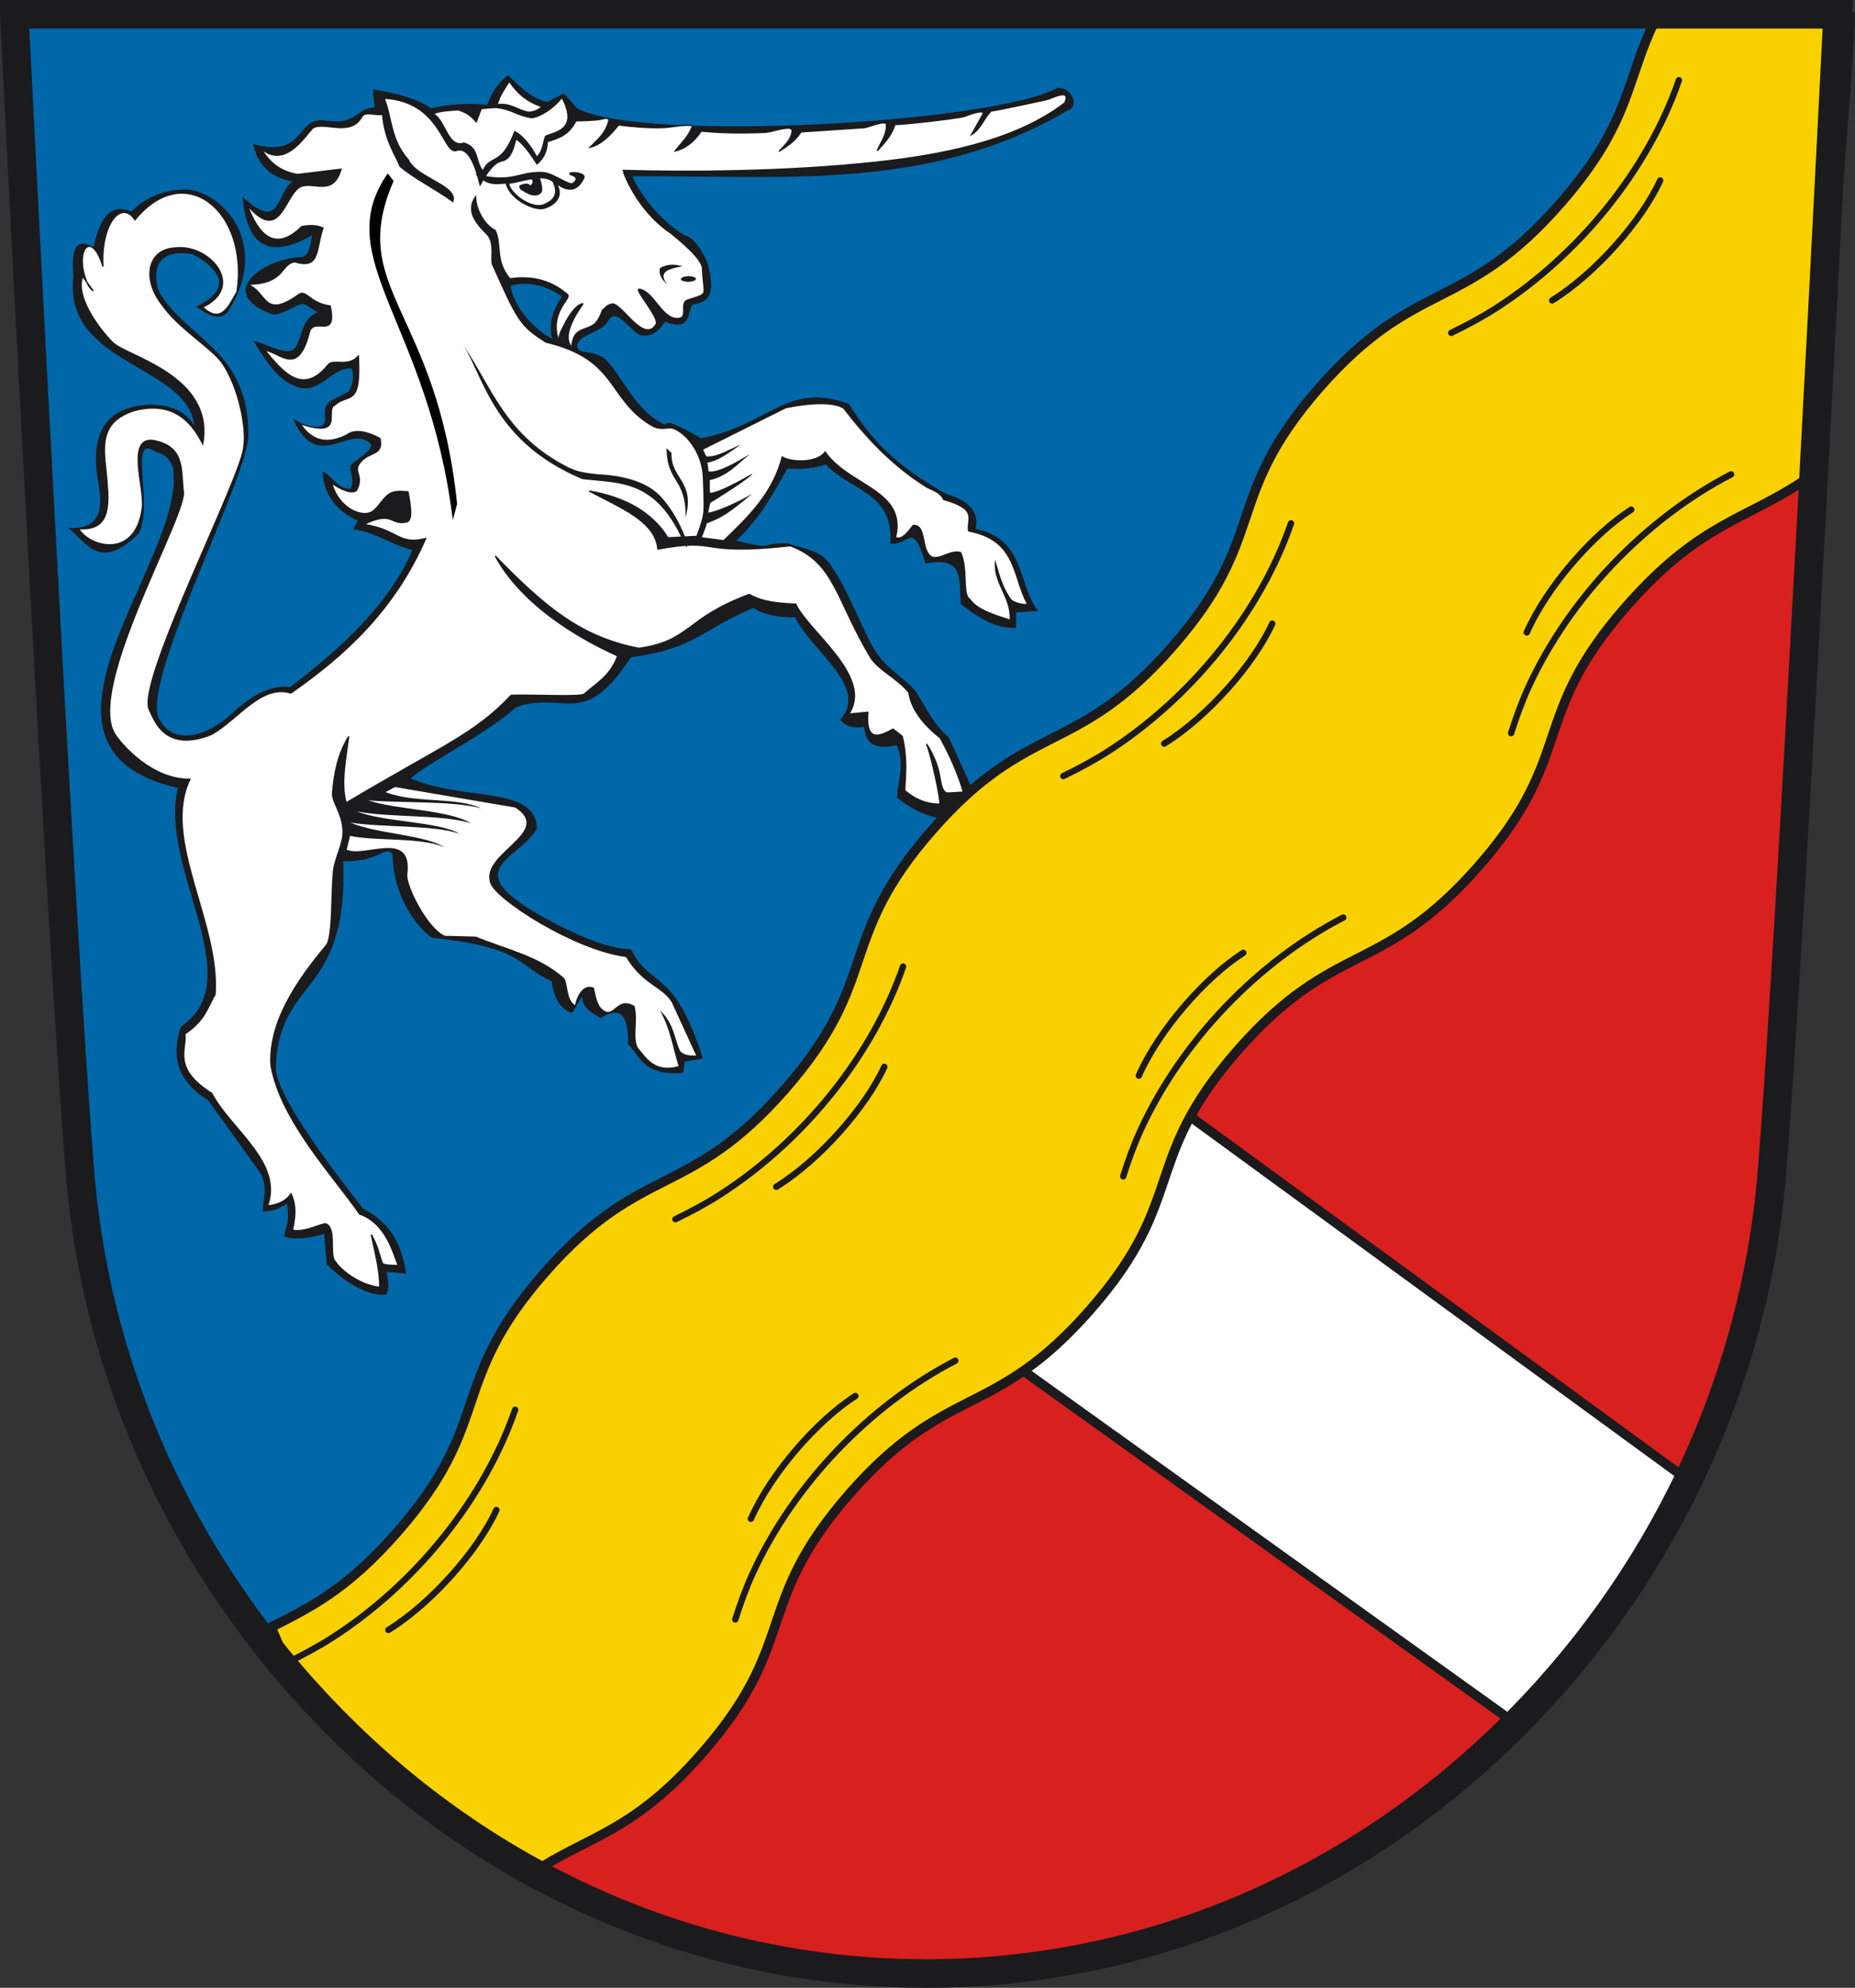 <?xml version="1.0" encoding="UTF-8" standalone="no"?>
<!-- Created with Inkscape (http://www.inkscape.org/) -->
<svg
   xmlns:svg="http://www.w3.org/2000/svg"
   xmlns="http://www.w3.org/2000/svg"
   version="1.0"
   width="584.845"
   height="626.423"
   id="svg2">
  <rect width="100%" height="100%" fill="#333333" stroke="none"/>
  <defs
     id="defs5">
    <clipPath
       id="clipPath2703">
      <path
         d="M -0.138,841.445 L 595.138,841.445 L 595.138,-0.445 L -0.138,-0.445 L -0.138,841.445 z"
         id="path2705" />
    </clipPath>
    <clipPath
       id="clipPath2709">
      <path
         d="M 0.03,841.95 L 595.29,841.95 L 595.29,0.03 L 0.03,0.03 L 0.03,841.95 z"
         id="path2711" />
    </clipPath>
    <style
       type="text/css"
       id="style1365" />
    <style
       type="text/css"
       id="style1367" />
    <style
       type="text/css"
       id="style2054" />
    <style
       type="text/css"
       id="style2183" />
    <style
       type="text/css"
       id="style2181" />
    <style
       type="text/css"
       id="style2978" />
    <style
       type="text/css"
       id="style6" />
    <clipPath
       id="clipPath223">
      <path
         d="M 404.161,505.122 L 404.161,338.712 L 559.342,338.712 L 559.342,505.122"
         id="path225" />
    </clipPath>
  </defs>
  <g
     transform="translate(993.17,28.54)"
     id="g1372">
    <g
       transform="matrix(3.249,0,0,3.195,-708.508,-52.195)"
       id="g2190"
       style="fill-rule:evenodd">
      <g
         transform="translate(-57.864,0)"
         id="Layer_x0020_1" />
    </g>
  </g>
  <path
     d="M 580.326,5.256 C 580.326,5.256 565.451,302.226 559.483,371.655 C 553.813,437.607 524.063,499.893 475.705,547.034 C 425.669,595.816 360.746,622.678 292.898,622.678 C 225.05,622.678 160.119,595.816 110.091,547.034 C 61.733,499.893 31.983,437.607 26.32,371.655 C 20.349,302.226 5.459,5.256 5.459,5.256 L 580.326,5.256 z"
     id="path173"
     style="fill:#0067a9;fill-opacity:1;stroke:none;stroke-width:9;stroke-linecap:butt;stroke-linejoin:miter;stroke-miterlimit:4;stroke-dasharray:none;stroke-opacity:1" />
  <g
     transform="translate(1.267,2.839)"
     id="g3285">
    <path
       d="M 307.1,250.107 C 303.371,252.744 301.693,251.097 299.118,251.324 L 298.421,255.613 C 289.264,254.193 285.644,251.289 281.691,248.474 C 281.918,243.029 284.329,238.414 281.539,231.821 C 273.204,233.716 271.765,230.254 271.303,226.034 C 268.248,226.515 265.581,226.187 263.823,223.962 C 273.066,213.63 254.652,202.281 249.532,191.567 C 245.271,191.614 239.952,191.05 236.275,188.584 C 219.47,195.572 217.947,201.471 197.56,204.16 C 182.483,227.067 177.397,214.699 161.567,219.775 C 150.955,229.061 134.582,236.732 127.893,242.502 C 145.117,250.015 167.35,244.684 167.878,258.22 C 161.896,268.716 139.795,271.067 175.116,289.072 C 181.726,292.366 190.41,296.311 197.597,296.444 C 203.286,308.455 211.142,302.094 220.141,330.66 L 214.506,331.579 L 213.959,335.141 C 201.697,336.048 200.871,330.162 196.894,326.147 C 197,319.643 195.875,312.969 188.062,317.83 C 185.345,316.068 182.118,314.728 182.436,310.453 L 179.076,316.175 C 175.268,314.968 173.428,311.314 172.762,306.204 C 161.836,301.627 164.736,295.675 135.298,292.569 C 134.665,292.866 122.932,283.53 122.636,266.183 C 119.766,263.273 118.464,268.758 106.776,268.407 C 108.555,311.619 86.166,304.697 85.532,334.027 C 86.255,343.58 103.951,366.36 113.054,378.108 C 122.367,383.082 125.204,389.785 126.608,398.37 L 120.473,397.774 C 120.808,400.388 121.624,403.232 120.271,405.037 C 114.089,405.523 106.143,399.942 101.912,395.483 L 101.064,385.769 C 95.556,387.473 91.516,387.658 88.533,386.75 C 88.878,383.424 90.258,383.5 89.395,376.2 C 84.905,379.097 83.945,378.342 81.752,378.862 C 81.726,374.984 83.44,371.939 81.114,366.959 L 64.467,343.783 C 55.954,338.615 52.318,331.295 55.914,320.785 C 78.106,305.735 48.64,270.707 55.017,245.354 C -0.902,232.784 57.91,173.275 53.462,144.744 C 52.084,139.982 48.617,139.859 47.124,138.976 C 39.23,134.303 46.934,156.217 42.397,165.147 C 30.392,176.992 26.306,168.417 20.736,163.668 C 31.558,164.201 31.06,155.953 29.912,149.542 C 27.699,137.179 29.735,126.792 43.34,125.059 C 47.813,124.489 56.206,124.634 60.215,131.94 C 58.866,111.823 18.568,112.411 22.051,84.234 C 21.345,76.424 22.436,71.724 28.317,75.314 C 30.152,66.957 33.078,60.945 40.205,63.971 C 48.211,55.938 57.984,57.214 58.04,57.043 C 69.319,58.34 83.159,73.919 71.345,93.843 C 70.304,95.599 68.689,99.559 60.798,93.752 C 60.735,93.706 67.702,91.148 67.975,86.378 C 68.229,81.949 60.41,77.216 58.929,77.01 C 44.283,74.978 48.201,87.754 48.515,88.684 C 56.549,103.851 77.253,107.063 76.882,134.691 C 76.209,149.081 41.192,215.261 49.249,224.488 C 53.208,231.726 63.533,230.163 72.544,221.598 C 78.719,215.912 84.645,213.06 90.247,213.874 C 106.657,201.309 121.45,187.847 128.976,170.355 C 122.839,169.088 116.771,164.503 110.327,163.863 L 111.729,161.228 C 106.978,158.896 101.174,155.046 100.592,145.947 C 103.418,147.398 105.636,151.939 109.339,151.248 C 111.428,147.584 107.727,144.873 110.218,143.058 C 112.346,141.507 115.802,139.284 115.94,137.276 C 109.534,129.722 99.08,146.625 91.414,129.396 C 94.479,131.131 94.841,132.535 100.196,131.564 C 103.22,129.922 99.029,125.571 103.708,123.296 L 108.868,120.626 C 109.98,118.407 110.667,116.054 109.734,113.192 C 103.285,112.237 99.618,121.912 91.882,118.746 C 86.166,116.407 83.1,111.357 78.932,104.787 C 83.861,106.074 89.791,110.002 92.078,106.642 C 94.608,102.062 94.041,97.384 99.407,95.545 C 97.586,95.026 95.303,92.576 93.995,92.801 C 91.22,93.276 86.942,96.909 84.266,95.932 C 66.712,89.263 82.195,78.782 93.78,78.312 C 96.546,78.283 96.925,73.058 97.318,71.03 C 82.745,79.451 76.686,73.498 75.38,59.52 C 87.872,71.02 85.819,57.019 91.558,54.3 C 83.091,52.935 80.135,48.297 78.721,42.742 C 95.202,47.263 92.137,33.966 101.114,35.29 C 112.057,36.873 110.7,31.14 117.004,31.24 L 116.517,25.585 C 124.408,26.649 130.424,28.604 134.585,31.44 C 141.258,29.948 147.064,29.805 152.408,30.382 C 153.817,26.925 155.474,23.586 158.922,21.105 C 162.571,24.595 166.064,28.313 171.324,29.465 L 176.473,26.75 L 180.664,31.485 C 200.923,42.239 311.412,36.278 332.162,25.018 C 336.752,24.699 338.86,31.077 335.307,31.812 C 291.764,57.604 244.462,52.22 197.851,52.567 C 197.978,53.036 203.202,64.68 214.728,71.605 C 217.392,71.759 220.898,77.996 221.489,79.654 C 225.055,91.544 220.507,92.331 217.361,92.953 C 214.984,93.45 217.585,102.318 208.411,98.289 C 206.255,101.454 204.351,103.245 200.625,102.643 C 197.161,101.034 192.905,93.355 190.292,98.274 C 188.707,101.645 180.743,102.502 180.579,106.049 C 180.425,109.37 186.361,107.263 189.718,110.715 C 194.427,115.558 198.416,125.151 205.838,129.793 C 212.277,133.821 203.233,126.041 219.791,135.464 C 241.545,131.163 247.015,117.413 266.299,124.595 C 273.374,135.912 280.717,143.815 297.017,152.991 C 305.324,155.405 307.187,159.313 306.129,163.899 C 322.009,167.25 319.26,180.944 325.728,189.521 L 318.941,189.995 L 318.913,194.864 C 312.342,195.226 306.452,191.027 301.781,187.422 C 301.257,179.519 302.791,172.261 290.661,174.58 C 286.385,160.436 284.904,169.373 279.552,168.25 C 280.86,152.168 266.2,151.425 259.174,143.349 C 253.352,145.12 250.166,144.842 246.936,144.599 C 241.448,154.307 238.013,160.543 230.513,167.66 C 244.312,170.808 236.59,168.516 247.154,168.537 C 250.762,170.039 256.909,170.382 260.018,174.637 C 266.442,183.427 270.991,197.519 275.379,203.588 C 279.312,209.028 285.599,212.113 287.96,216.099 C 292.305,223.436 293.499,225.84 297.733,229.636 L 307.1,250.107 z"
       id="path3217"
       style="fill:#1b1a1c;fill-opacity:1;fill-rule:evenodd;stroke:#1b1a1c;stroke-width:0.3;stroke-linecap:butt;stroke-linejoin:miter;stroke-miterlimit:4;stroke-dasharray:none;stroke-opacity:1" />
    <path
       d="M 193.491,203.858 C 190.91,210.525 186.673,212.494 182.935,215.88 C 181.825,216.894 166.288,216.022 159.883,216.271 C 148.333,228.562 138.217,232.094 107.851,250.175 C 106.094,243.967 107.862,235.724 108.672,229.24 C 105.296,234.699 104.091,240.735 103.581,247.031 C 103.345,249.947 106.681,253.27 106.898,259.032 C 107.031,263.177 104.299,267.448 103.865,271.793 C 103.165,278.795 103.696,291.364 101.823,294.815 C 95.147,302.88 83.238,317.545 84.165,332.841 C 87.189,350.141 103.236,367.043 112.107,379.733 C 120.485,382.713 122.652,392.03 124.286,395.963 C 122.342,395.922 120.289,395.937 119.347,395.373 C 118.164,392.324 118.06,390.316 115.799,386.225 C 116.989,392.085 118.559,397.717 118.44,402.822 C 112.132,402.22 106.03,397.305 104.489,394.77 C 102.36,393.152 105.074,383.64 101.223,382.789 C 97.854,383.632 94.818,385.422 90.957,384.868 C 91.571,381.63 92.456,377.623 90.496,373.371 C 88.646,375.959 86.028,376.896 83.094,377.154 C 88.041,363.472 71.5,353.14 65.489,341.727 C 52.747,333.67 57.774,327.674 57.01,322.983 C 63.33,318.792 64.122,314.694 66.544,310.569 C 68.182,287.933 49.515,261.544 58.617,242.733 C 46.778,242.891 37.204,232.122 34.801,228.299 C 26.294,213.518 56.326,162.027 56.581,152.538 C 55.716,146.244 57.202,138.723 48.759,136.379 C 37.458,132.747 44.668,151.476 43.581,157.355 C 41.413,173.684 26.762,169.503 23.541,163.768 C 33.131,164.429 33.155,157.136 32.499,149.278 C 31.946,140.39 28.478,130.402 41.212,126.525 C 55.275,122.9 60.351,132.839 62.659,136.999 C 66.437,115.474 38.571,109.441 34.28,105.126 C 29.523,100.343 22.432,90.425 24.785,84.269 L 28.136,88.868 C 27.731,88.336 26.682,88.073 25.594,84.704 C 22.565,75.324 27.752,69.762 31.198,81.177 C 30.443,67.741 36.961,59.935 41.281,66.42 C 57.055,47.16 77.237,63.691 73.471,89.113 C 70.797,93.685 68.514,99.483 62.624,93.96 C 76.41,87.46 64.725,73.884 53.942,75.307 C 45.254,75.69 43.62,84.947 49.459,92.728 C 54.982,100.823 65.598,106.769 68.963,111.796 C 74.154,119.553 76.517,132.331 75.601,137.881 C 75.353,146.63 41.424,212.401 45.834,220.887 C 47.438,223.97 50.499,234.48 65.361,228.641 C 73.687,224.016 81.059,212.676 90.454,215.559 C 107.69,203.573 123.194,189.198 132.931,166.875 C 124.248,169.069 124.459,164.097 113.435,162.418 C 122.792,157.873 121.8,162.88 126.948,161.64 C 128.994,161.147 128.138,156.233 127.358,152.131 C 124.531,151.95 122.706,151.855 121.129,153.068 C 118.752,154.896 117.426,158.419 114.831,158.908 C 110.801,159.667 105.049,156.027 103.323,149.39 C 105.804,151.241 109.802,153.063 111.131,151.655 C 113.519,147.184 110.299,146.163 111.842,143.528 C 114.429,139.199 119.829,141.189 118.536,135.326 C 114.757,133.31 110.719,132.208 108.033,134.265 C 100.579,138.023 96.139,134.902 93.439,130.716 C 107.937,135.499 100.835,126.2 104.33,124.762 C 108.689,120.901 112.592,125.655 111.722,109.391 C 108.342,113.069 103.823,110.101 102.188,112.128 C 94.028,122.243 87.666,114.014 82.234,107.53 C 87.174,108.199 92.76,116.172 96.348,101.564 C 98.028,97.021 105.063,104.323 102.844,93.59 C 96.279,92.695 95.284,88.306 92.955,89.967 C 81.662,98.025 83.103,89.239 76.721,86.752 C 88.714,86.656 87.05,80.432 91.584,79.672 C 99.717,82.031 98.173,76.231 100.558,69.005 C 99.126,68.442 97.641,67.906 93.898,68.547 C 84.844,77.435 79.801,70.006 76.746,61.88 C 86.809,73.613 88.172,59.955 92.839,56.4 C 96.622,53.518 103.688,59.799 106.246,50.485 L 92.561,52.148 C 86.729,51.184 83.445,48.023 81.12,44.035 C 88.491,50.226 94.404,40.707 97.275,37.575 C 100.626,35.203 109.245,40.445 112.751,34.021 C 113.808,32.084 117.148,33.639 119.343,33.205 C 120.061,41.618 123.675,46.316 124.827,49.55 C 129.007,53.216 136.955,57.234 141.494,60.66 C 143.297,55.759 129.864,53.105 127.483,47.572 C 121.779,41.14 122.393,34.601 119.852,28.116 C 137.941,29.109 138.41,46.076 142.655,44.577 C 147.521,42.858 149.672,54.057 150.088,55.428 C 152.331,51.34 154.592,48.313 156.897,47.891 C 159.864,47.326 160.522,43.972 161.418,40.906 C 163.606,42.317 165.82,45.31 168.044,48.812 C 170.215,46.991 171.233,44.618 171.284,41.782 C 174.646,40.767 178.027,39.815 180.303,35.231 C 182.13,35.27 185.773,35.036 186.793,34.952 C 188.72,34.793 190.29,33.853 190.73,34.964 C 189.748,39.37 186.985,41.256 184.757,43.565 C 188.176,42.784 191.035,39.911 193.76,36.541 C 197.717,37.057 203.488,37.588 208.344,37.349 C 209.996,37.269 216.975,35.97 217.052,37.054 C 215.26,41.037 213.421,42.239 211.604,44.756 C 214.368,44.034 217.117,42.463 219.825,38.48 C 226.325,39.081 232.166,39.184 239.984,38.874 C 242.265,38.784 248.474,36.268 248.507,38.396 C 248.095,41.496 246.001,42.97 244.343,44.865 C 246.764,43.311 249.208,41.863 251.283,38.726 L 271.086,37.404 C 272.727,37.292 278.708,34.453 278.197,36.812 C 278.295,39.672 276.38,42.065 275.306,44.653 C 277.614,42.214 279.887,39.751 280.895,36.371 C 281.833,36.655 300.995,34.454 302.669,33.876 C 304.167,33.359 308.463,31.607 308.791,32.852 L 305.017,39.604 C 307.893,37.92 308.856,34.47 311.266,32.109 C 310.978,32.42 329.34,28.487 329.489,28.346 C 335.242,25.811 335.383,27.304 334.455,29.563 C 318.533,41.887 294.342,46.157 275.038,48.244 C 245.806,51.404 214.516,51.408 195.147,50.855 C 195.034,50.748 199.118,63.194 210.358,70.726 C 212.485,72.496 220.181,78.57 220.214,81.836 C 220.583,90.801 222.583,89.406 215.538,91.72 C 212.765,92.631 216.021,97.35 212.525,97.536 C 207.326,97.813 205.006,89.109 200.337,88.308 C 198.3,87.959 206.826,97.37 205.587,99.377 C 201.63,105.785 194.549,92.313 191.62,92.967 C 189.72,93.392 189.269,94.731 188.855,94.678 C 188.651,94.652 188.155,96.973 186.655,98.801 C 185.202,100.57 182.116,100.639 180.57,102.149 C 179.026,103.658 179.022,106.609 179.013,106.6 C 174.976,102.429 182.761,92.831 182.536,92.854 C 178.757,93.243 174.609,103.904 174.604,103.888 C 172.168,94.926 179.158,91.266 177.608,89.939 C 172.874,85.887 167.086,83.923 159.491,85.031 C 154.639,79.316 157.034,74.067 154.804,69.737 C 151.972,68.378 148.848,63.961 148.672,59.206 C 145.156,64.076 149.914,68.552 152.278,70.962 C 154.907,73.641 153.31,78.921 154.059,80.592 C 162.045,98.413 162.744,99.825 170.892,104.977 C 193.575,110.434 190.088,122.563 203.812,131.021 C 207.293,133.166 209.225,131.435 211.114,132.18 C 215.664,133.974 220.3,140.452 220.506,147.642 C 220.958,160.007 221.049,158.855 218.464,166.199 L 209.319,166.633 C 204.209,158.456 195.667,153.83 184.517,151.901 C 193.97,157.017 205.394,161.272 206.144,170.188 C 226.477,166.491 217.698,172.435 247.915,169.155 C 261.979,174.355 262.38,186.415 273.159,204.261 C 275.552,208.223 281.589,210.837 285.268,215.357 C 285.972,220.173 289.174,224.947 295.145,229.674 C 298.308,235.364 300.782,241.066 302.481,246.781 C 302.481,246.781 297.627,247.1 297.468,247.08 C 295.212,246.789 295.401,242.202 294.31,238.787 C 293.003,234.695 290.559,231.095 290.898,231.792 C 292.116,234.289 295.698,250.472 294.943,250.58 C 290.335,250.548 286.912,248.76 283.963,246.271 C 284.249,241.037 284.807,236.032 283.19,229.19 L 280.294,226.929 C 275.72,229.453 271.609,230.946 272.355,221.619 L 266.342,222.191 C 274.226,210.413 253.721,196.35 249.614,187.54 C 240.835,187.237 237.516,185.928 234.952,184.48 C 214.412,192.163 216.66,199.079 200.205,201.474 C 181.216,197.832 169.863,187.672 154.886,172.388 C 162.881,187.081 179.546,197.569 193.491,203.858 z"
       id="path2386"
       style="fill:#ffffff;fill-rule:evenodd;stroke:#1b1a1c;stroke-width:0.4;stroke-linecap:butt;stroke-linejoin:miter;stroke-miterlimit:4;stroke-dasharray:none;stroke-opacity:1" />
    <path
       d="M 206.771,315.532 C 210.098,321.376 210.824,327.264 212.674,333.134 C 205.362,335.119 202.739,330.924 199.764,327.193 C 198.184,323.836 199.973,318.694 198.799,314.191 C 193.207,310.828 192.324,318.189 188.928,315.434 C 187.197,314.284 186.601,311.593 186.021,308.448 C 182.944,307.076 180.813,310.302 179.999,313.902 C 177.123,312.101 177.874,306.646 176.459,305.288 C 168.407,298.242 158.628,296.376 148.777,292.321 L 138.96,292.046 C 133.372,289.54 126.691,275.923 127.166,272.697 C 128.948,258.363 113.583,267.541 108.044,264.918 L 109.099,260.579 C 117.332,262.307 131.505,260.908 138.985,264.206 C 132.556,260.147 117.638,259.997 109.162,256.383 C 119.283,257.991 135.521,257.06 143.641,259.915 C 137.001,255.986 119.929,256.326 111.214,252.849 C 121.191,254.886 138.839,253.753 147.208,256.628 C 140.284,252.277 123.735,252.429 114.753,249.36 C 123.655,250.261 141.44,249.444 150.368,251.865 C 142.456,248.171 129.702,250.456 120.313,246.786 L 123.26,245.189 L 161.126,251.631 C 173.388,259.465 149.973,265.944 153.281,275.428 C 155.003,280.784 179.941,296.701 196.091,298.757 C 201.506,307.695 207.458,307.947 210.565,313.107 L 218.223,329.794 C 216.538,329.702 214.861,330.052 213.149,328.388 C 211.233,324.099 211.274,319.777 206.771,315.532 z"
       id="path3178"
       style="fill:#ffffff;fill-opacity:1;fill-rule:evenodd;stroke:none;stroke-width:0.4;stroke-linecap:butt;stroke-linejoin:miter;stroke-miterlimit:4;stroke-dasharray:none;stroke-opacity:1" />
    <path
       d="M 226.828,167.36 C 234.175,160.26 242.305,152.622 245.222,140.874 C 247.862,142.682 256.469,143.115 258.869,139.247 C 266.445,150.323 284.829,151.349 281.31,166.43 C 283.088,167.109 284.814,164.761 286.543,162.544 C 291.294,162.221 289.018,170.33 292.578,172.52 C 295.227,173.443 298.767,169.937 301.812,171.193 C 304.189,176.925 302.228,184.47 304.667,185.922 C 306.719,189.016 312.068,190.767 317.035,192.342 C 317.426,185.235 311.405,180.622 312.483,173.578 C 313.774,177.642 314.422,181.556 317.579,186.052 C 318.649,187.067 321.576,187.642 322.439,187.457 C 317.768,179 319.35,167.498 303.958,164.651 C 303.079,160.869 307.432,157.889 296.115,154.737 C 295.032,152.212 292.211,151.731 290.391,150.572 C 279.667,143.743 271.71,135.185 264.574,125.892 C 261.988,124.364 256.346,123.864 246.519,125.829 L 220.414,138.859 L 221.411,140.987 C 224.674,141.255 228.562,138.826 232.25,137.263 C 228.771,139.696 225.297,142.416 221.786,142.941 L 222.153,145.717 C 225.058,146.126 230.356,143.17 235.229,140.19 C 231.102,143.598 227.934,147.314 222.506,148.461 C 222.569,149.024 222.486,152.437 222.56,152.439 C 225.514,152.548 235.846,146.415 235.868,146.441 C 236.439,147.131 222.942,155.544 222.727,155.614 C 222.564,155.667 222.019,158.75 222.065,158.74 C 227.519,157.595 236.141,152.711 236.057,152.688 C 235.924,152.652 232.071,156.132 228.042,158.876 C 224.848,161.052 221.582,162.026 221.577,162.102 C 221.539,162.625 220.494,165.309 220.04,166.457 L 226.828,167.36 z"
       id="path3180"
       style="fill:#ffffff;fill-opacity:1;fill-rule:evenodd;stroke:none;stroke-width:0.4;stroke-linecap:butt;stroke-linejoin:miter;stroke-miterlimit:4;stroke-dasharray:none;stroke-opacity:1" />
    <path
       d="M 135.752,33.044 C 137.664,32.299 140.457,32.194 143.075,31.962 C 146.427,32.911 147.587,34.448 148.975,35.924 L 150.614,31.547 L 155.018,31.222 C 160.27,31.741 161.446,33.746 166.51,34.461 C 169.501,33.936 173.33,31.412 175.876,28.23 C 181.222,38.615 172.695,38.576 170.553,40.025 C 169.749,42.162 169.806,44.57 168.015,46.396 C 166.549,43.544 163.632,39.535 160.9,38.394 C 156.773,49.58 153.278,45.617 150.946,50.703 C 148.634,47.786 150.002,43.445 144.99,42.062 C 140.105,43.643 139.581,35.68 135.752,33.044 z"
       id="path3182"
       style="fill:#ffffff;fill-opacity:1;fill-rule:evenodd;stroke:none;stroke-width:0.3;stroke-linecap:butt;stroke-linejoin:miter;stroke-miterlimit:4;stroke-dasharray:none;stroke-opacity:1" />
    <path
       d="M 169.209,30.836 C 164.444,29.199 161.516,26.397 159.3,23.142 C 157.964,25.307 156.424,27.354 155.771,29.913 C 159.749,29.542 161.517,31.387 165.041,32.303 C 166.099,32.449 167.933,32.03 169.209,30.836 z"
       id="path3184"
       style="fill:#ffffff;fill-opacity:1;fill-rule:evenodd;stroke:none;stroke-width:0.3;stroke-linecap:butt;stroke-linejoin:miter;stroke-miterlimit:4;stroke-dasharray:none;stroke-opacity:1" />
    <path
       d="M 122.826,54.183 C 107.992,88.342 136.438,94.354 142.848,155.952 L 141.496,161.053 C 133.864,98.672 102.402,78.46 120.98,51.806 L 122.826,54.183 z"
       id="path3368"
       style="fill:#000000;fill-rule:evenodd;stroke:none;stroke-width:1px;stroke-linecap:butt;stroke-linejoin:miter;stroke-opacity:1" />
    <path
       d="M 179.123,51.412 C 178.626,51.264 177.526,51.892 178.702,52.433 C 179.507,52.649 181.3,53.313 179.228,54.826 C 178.062,55.434 172.846,51.311 169.586,51.327 C 161.82,51.082 160.846,54.85 148.607,52.003 C 152.575,56.037 155.284,55.183 158.177,55.043 C 159.218,59.85 166.65,63.737 170.156,63.036 C 172.081,62.548 176.906,60.278 174.645,55.543 C 177.835,57.656 180.674,57.71 182.809,53.652 C 184.007,51.781 180.561,51.257 179.123,51.412 z"
       id="path3201"
       style="fill:#1b1a1c;fill-opacity:1;fill-rule:evenodd;stroke:none;stroke-width:0.3;stroke-linecap:butt;stroke-linejoin:miter;stroke-miterlimit:4;stroke-dasharray:none;stroke-opacity:1" />
    <path
       d="M 172.99,54.508 C 171.879,53.649 170.531,53.351 169.05,53.36 C 168.859,53.361 170.434,56.996 169.272,58.056 C 166.947,60.174 163.248,56.996 163.025,57.019 C 162.895,57.032 162.002,55.836 162.696,55.53 C 165.722,54.199 165.675,55.899 166.112,55.492 C 167.069,54.603 166.454,53.619 166.164,53.672 C 163.9,54.085 161.501,54.799 159.259,55.105 C 160.108,58.368 166.38,62.888 170.091,61.517 C 171.521,60.791 175.33,59.533 172.99,54.508 z"
       id="path3203"
       style="fill:#ffffff;fill-rule:evenodd;stroke:none;stroke-width:0.3;stroke-linecap:butt;stroke-linejoin:miter;stroke-miterlimit:4;stroke-dasharray:none;stroke-opacity:1" />
    <path
       d="M 215.897,85.458 C 215.919,87.206 216.006,88.308 215.506,89.001 C 215.426,89.134 213.333,89.556 212.944,88.996 C 212.317,87.759 213.672,86.551 214.032,84.831 C 214.946,85.833 214.999,85.403 215.897,85.458 z"
       id="path3205"
       style="fill:#ffffff;fill-opacity:1;fill-rule:evenodd;stroke:none;stroke-width:0.3;stroke-linecap:butt;stroke-linejoin:miter;stroke-miterlimit:4;stroke-dasharray:none;stroke-opacity:1" />
    <path
       d="M 210.665,87.554 C 209.042,87.733 208.195,87.722 206.609,87.7 C 206.482,88.111 206.587,88.469 206.626,89 C 207.95,89.307 209.775,89.389 210.514,89.137 C 211.138,88.59 210.751,87.97 210.665,87.554 z"
       id="path3207"
       style="fill:#ffffff;fill-opacity:1;fill-rule:evenodd;stroke:none;stroke-width:0.3;stroke-linecap:butt;stroke-linejoin:miter;stroke-miterlimit:4;stroke-dasharray:none;stroke-opacity:1" />
    <path
       d="M 210.448,139.9 C 210.157,148.13 217.941,148.65 214.894,160.193 C 215.048,147.708 208.995,149.497 208.874,138.406 L 210.448,139.9 z"
       id="path3209"
       style="fill:#1b1a1c;fill-opacity:1;fill-rule:evenodd;stroke:none;stroke-width:0.3;stroke-linecap:butt;stroke-linejoin:miter;stroke-miterlimit:4;stroke-dasharray:none;stroke-opacity:1" />
    <path
       d="M 214.916,167.013 C 213.097,161.62 209.413,155.75 206.136,152.75 C 202.837,149.73 197.161,147.088 187.089,146.606 C 183.418,146.194 181.044,145.936 177.983,144.457 C 158.007,134.388 153.958,119.295 144.741,105.833 C 151.303,116.097 154.368,136.438 182.353,148.153 C 194.397,149.533 205.055,148.304 213.892,167.181 C 215.88,172.404 215.557,167.242 214.916,167.013 z"
       id="path3211"
       style="fill:#1b1a1c;fill-opacity:1;fill-rule:evenodd;stroke:none;stroke-width:0.3;stroke-linecap:butt;stroke-linejoin:miter;stroke-miterlimit:4;stroke-dasharray:none;stroke-opacity:1" />
    <path
       d="M 213.894,81.081 C 208.647,82.006 206.364,83.122 209.073,86.823 C 207.049,84.909 206.332,83.343 206.85,81.572 C 209.272,80.437 210.946,80.254 213.894,81.081 z"
       id="path3213"
       style="fill:#1b1a1c;fill-opacity:1;fill-rule:evenodd;stroke:none;stroke-width:0.3;stroke-linecap:butt;stroke-linejoin:miter;stroke-miterlimit:4;stroke-dasharray:none;stroke-opacity:1" />
    <path
       d="M 213.405,85.126 C 213.413,85.613 214.479,85.99 215.786,85.968 C 217.093,85.946 218.145,85.533 218.136,85.046 C 218.129,84.559 217.063,84.182 215.756,84.204 C 214.449,84.226 213.396,84.639 213.405,85.126 z"
       id="path3215"
       style="opacity:0.99;fill:#1b1a1c;fill-opacity:1;fill-rule:nonzero;stroke:none;stroke-width:0.3;stroke-linecap:round;stroke-linejoin:miter;stroke-miterlimit:4;stroke-dasharray:none;stroke-opacity:1" />
    <path
       d="M 159.708,87.19 C 160.741,94.022 166.926,100.789 172.797,103.934 C 171.532,98.7 173.295,94.707 175.863,90.61 C 171.309,87.367 165.824,85.65 159.708,87.19 z"
       id="path3243"
       style="fill:#0067a9;fill-opacity:1;fill-rule:evenodd;stroke:none;stroke-width:1px;stroke-linecap:butt;stroke-linejoin:miter;stroke-opacity:1" />
  </g>
  <path
     d="M 572.124,110.119 L 557.657,363.285 L 548.977,415.364 L 531.618,461.658 L 501.238,513.737 L 457.838,560.03 L 399.972,596.197 L 352.232,612.11 L 298.706,619.343 L 245.179,616.45 L 200.333,600.537 L 159.826,588.963 L 152.593,581.73 L 421.672,201.259 L 572.124,110.119 z"
     id="path3303"
     style="fill:#d8201f;fill-opacity:1;fill-rule:evenodd;stroke:none;stroke-width:1px;stroke-linecap:butt;stroke-linejoin:miter;stroke-opacity:1" />
  <path
     d="M 350.555,333.84 L 530.993,465.569 L 514.007,497.291 L 477.785,543.122 L 287.064,406.51 L 350.555,333.84 z"
     id="path3310"
     style="fill:#ffffff;fill-rule:evenodd;stroke:#1b1a1c;stroke-width:3;stroke-linecap:butt;stroke-linejoin:miter;stroke-miterlimit:4;stroke-dasharray:none;stroke-opacity:1" />
  <path
     d="M 492,64.046 C 461.344,99.061 446.581,87.242 415.928,122.24 C 385.391,157.111 400.15,168.926 369.621,203.787 C 339.127,238.617 324.363,226.799 293.869,261.625 C 263.279,296.561 278.042,308.371 247.451,343.303 C 216.94,378.135 202.182,366.324 171.671,401.151 C 141.065,436.109 155.824,447.928 125.218,482.874 C 109.14,501.233 97.436,506.694 85.511,512.793 C 98.378,544.19 110.012,553.164 168.562,589.76 C 185.789,578.44 199.557,577.376 221.366,552.468 C 252.003,517.484 237.244,505.669 267.877,470.68 C 298.457,435.77 313.22,447.584 343.795,412.67 C 374.37,377.747 359.612,365.94 390.182,331.018 C 420.84,296.024 435.606,307.83 466.267,272.827 C 496.788,237.966 482.021,226.152 512.562,191.285 C 537.966,162.268 552.453,165.628 574.21,147.421 C 573.929,147.254 583.194,4.977 581.306,4.198 L 522.349,5.366 C 512.405,24.84 514.779,38.038 492,64.046"
     id="path215"
     style="fill:#f9d100;fill-opacity:1;fill-rule:nonzero;stroke:none" />
  <path
     d="M 492,64.046 C 461.344,99.061 446.581,87.242 415.928,122.24 C 385.391,157.111 400.15,168.926 369.621,203.787 C 339.127,238.617 324.363,226.799 293.869,261.625 C 263.279,296.561 278.042,308.371 247.451,343.303 C 216.94,378.135 202.182,366.324 171.671,401.151 C 141.065,436.109 155.824,447.928 125.218,482.874 C 109.14,501.233 97.436,506.694 85.511,512.793 C 99.921,547.333 99.618,544.506 167.585,590.411 C 185.273,578.471 199.146,577.845 221.366,552.468 C 252.003,517.484 237.244,505.669 267.877,470.68 C 298.457,435.77 313.22,447.584 343.795,412.67 C 374.37,377.747 359.612,365.94 390.182,331.018 C 420.84,296.024 435.606,307.83 466.267,272.827 C 496.788,237.966 482.021,226.152 512.562,191.285 C 537.109,163.246 551.462,164.103 572.031,149.193 C 572.569,148.085 583.794,8.444 583.332,5.211 L 522.349,5.366 C 512.405,24.84 514.779,38.038 492,64.046 z"
     id="path217"
     style="fill:none;stroke:#1b1a1c;stroke-width:3;stroke-linecap:butt;stroke-linejoin:miter;stroke-miterlimit:4;stroke-dasharray:none;stroke-opacity:1" />
  <path
     d="M 90.636,523.887 C 95.537,521.504 100.344,518.925 104.869,516.02 C 131.231,499.046 152.746,472.221 162.418,444.252 M 122.435,513.664 C 136.152,505.185 150.758,488.466 156.505,475.854 M 212.937,384.226 C 217.839,381.843 222.65,379.267 227.171,376.358 C 253.533,359.385 275.047,332.559 284.719,304.59 M 244.74,373.998 C 258.458,365.527 273.063,348.804 278.807,336.192 M 335.243,244.564 C 340.144,242.177 344.956,239.605 349.476,236.701 C 375.838,219.723 397.353,192.901 407.025,164.932 M 367.046,234.34 C 380.763,225.861 395.369,209.142 401.112,196.53 M 457.548,104.902 C 462.45,102.519 467.265,99.943 471.786,97.038 C 498.144,80.061 519.663,53.239 529.33,25.266 M 489.352,94.678 C 503.068,86.199 517.674,69.479 523.418,56.872 M 231.816,510.361 C 233.412,505.329 235.218,500.352 237.414,495.587 C 250.26,467.793 274.095,442.824 301.195,428.802 M 236.75,478.638 C 243.07,464.242 257.721,447.556 269.697,439.929 M 354.122,370.703 C 355.714,365.671 357.519,360.69 359.715,355.925 C 372.566,328.131 396.396,303.162 423.501,289.144 M 359.056,338.976 C 365.371,324.581 380.022,307.89 392.003,300.267 M 476.427,231.041 C 478.023,226.009 479.829,221.028 482.025,216.263 C 494.871,188.469 518.702,163.5 545.807,149.482 M 481.361,199.314 C 487.68,184.914 502.332,168.228 514.304,160.605"
     id="path227"
     style="fill:none;stroke:#1b1a1c;stroke-width:2;stroke-linecap:round;stroke-linejoin:miter;stroke-miterlimit:4;stroke-dasharray:none;stroke-opacity:1" />
  <path
     d="M 579.367,4.5 C 579.367,4.5 564.492,301.47 558.525,370.899 C 552.854,436.851 523.104,499.137 474.746,546.278 C 424.71,595.061 359.787,621.923 291.939,621.923 C 224.091,621.923 159.161,595.061 109.132,546.278 C 60.774,499.137 31.024,436.851 25.361,370.899 C 19.39,301.47 4.5,4.5 4.5,4.5 L 579.367,4.5 z"
     id="path3492"
     style="fill:none;fill-opacity:1;stroke:#1b1a1c;stroke-width:9;stroke-linecap:butt;stroke-linejoin:miter;stroke-miterlimit:4;stroke-dasharray:none;stroke-opacity:1" />
</svg>
